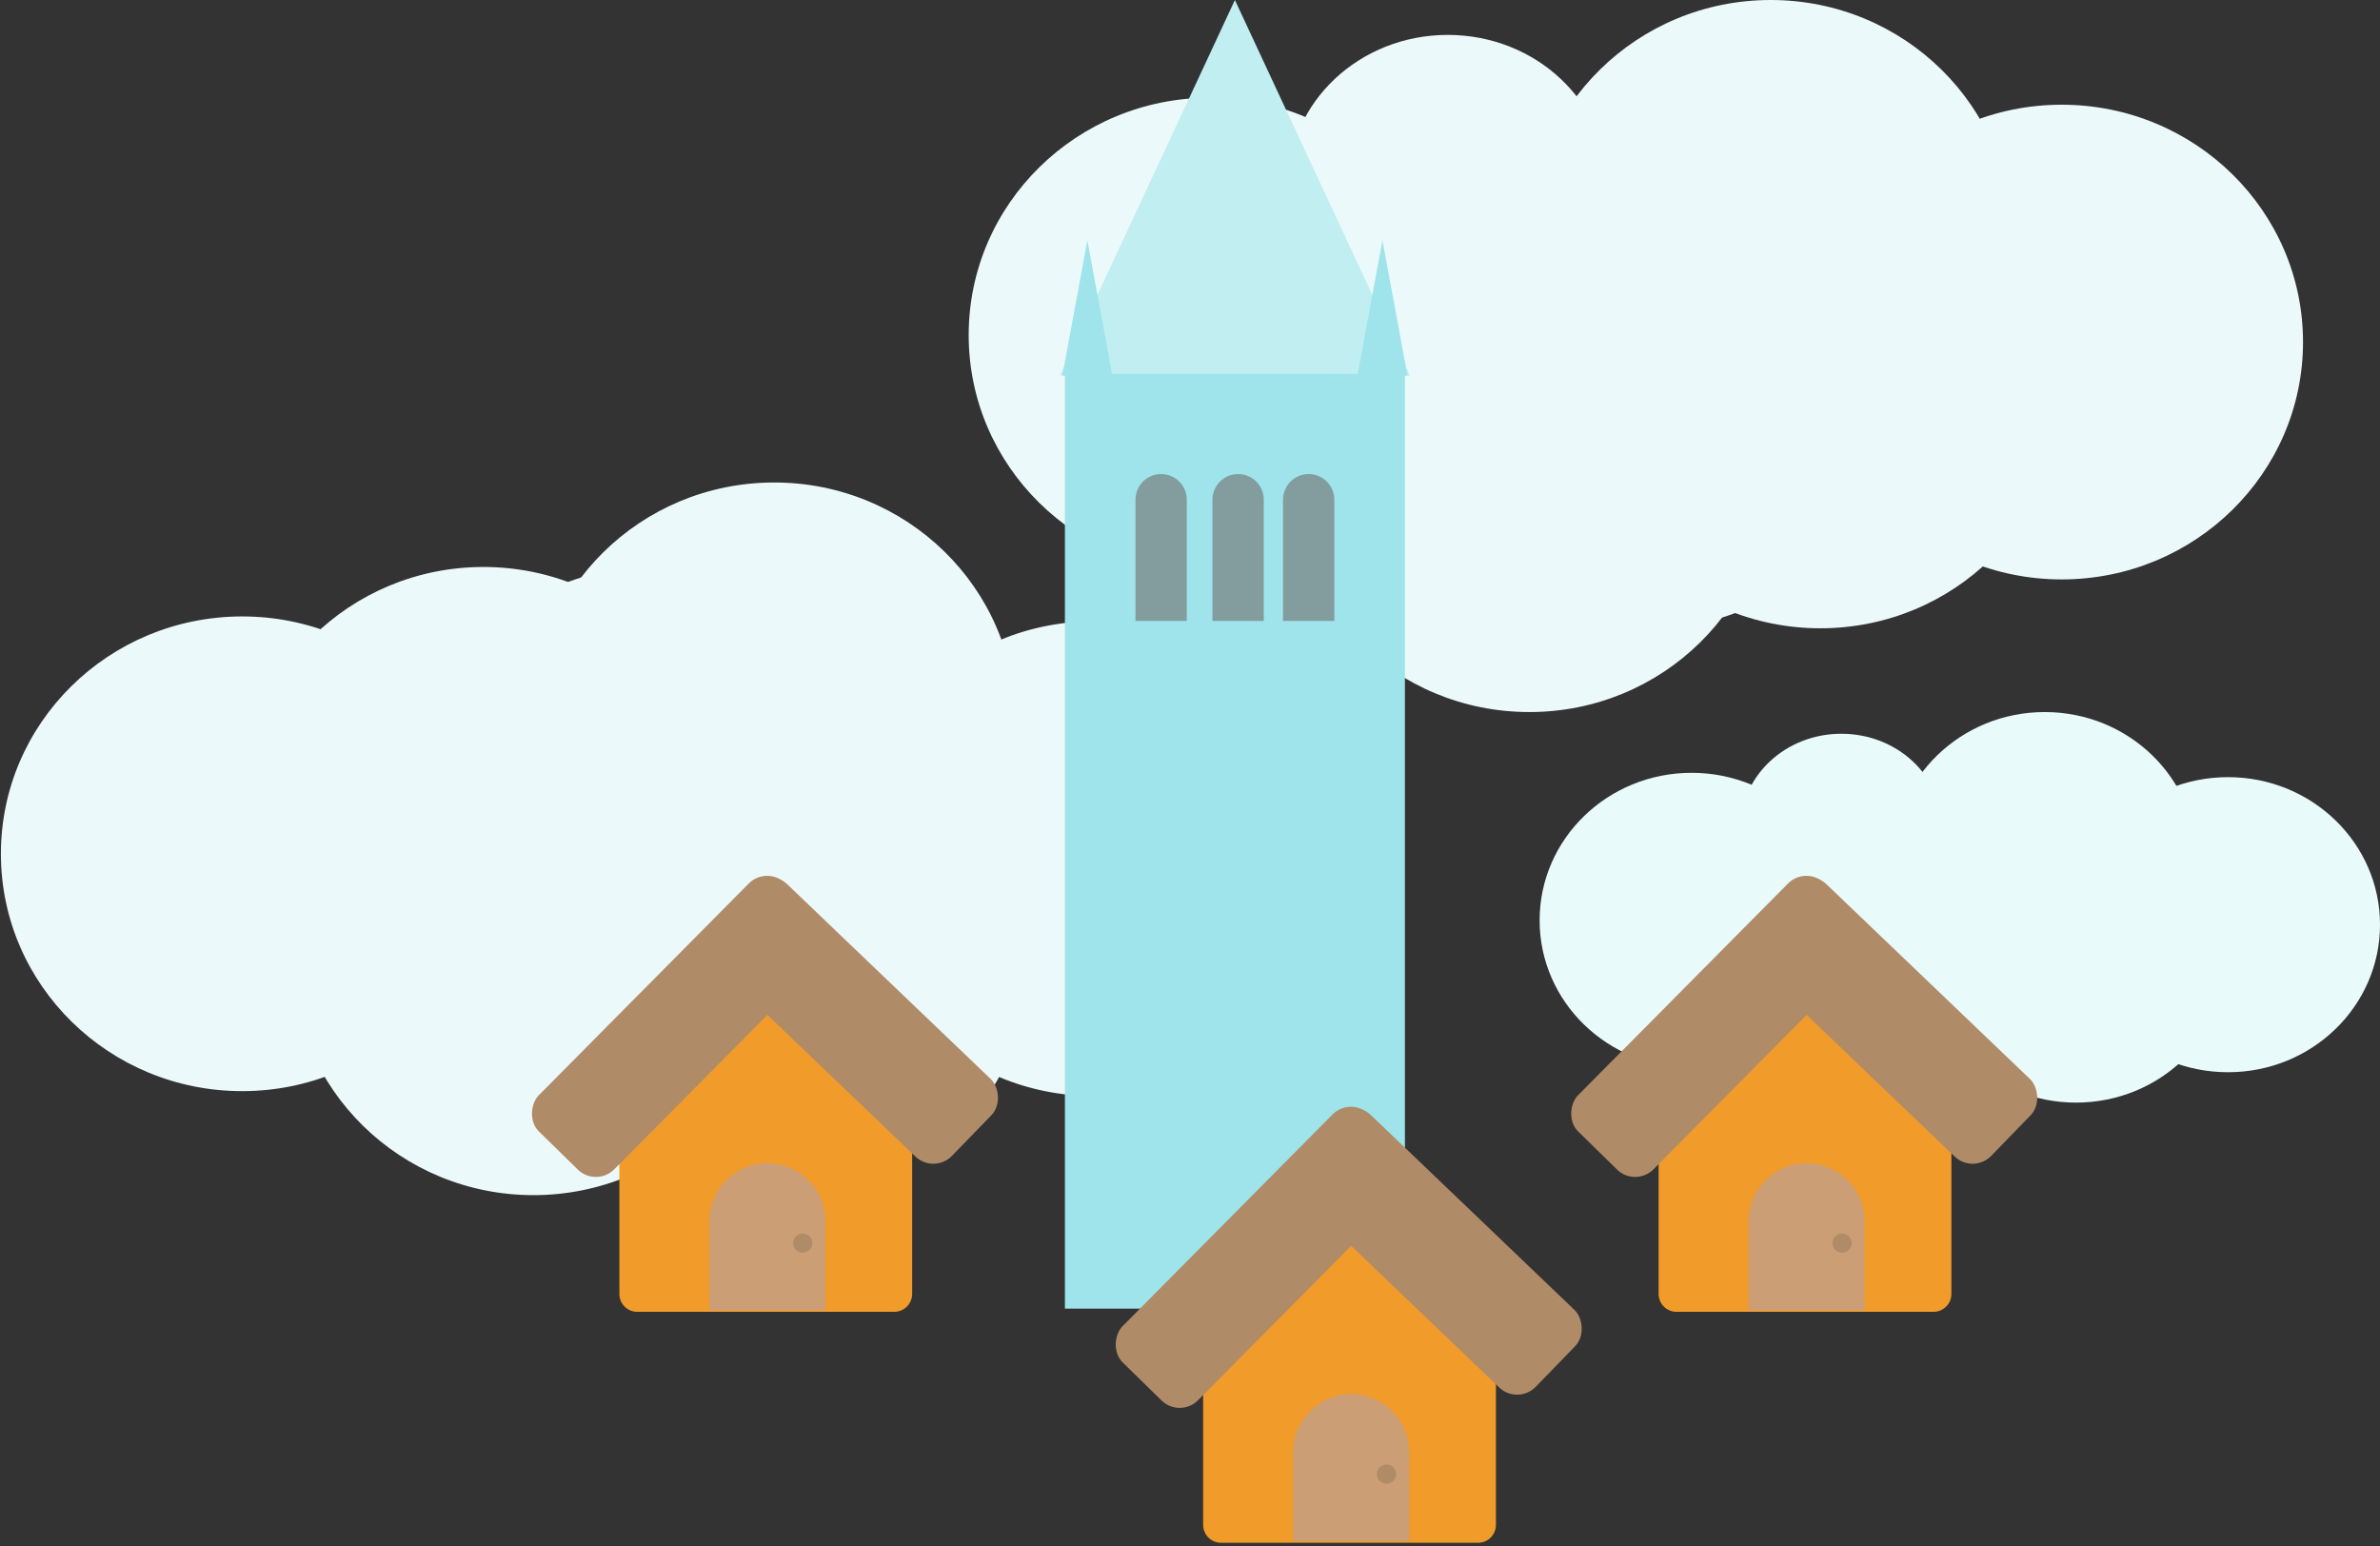 <svg width="371" height="241" viewBox="0 0 371 241" fill="none" xmlns="http://www.w3.org/2000/svg">
<rect x="0" y="0" width="371" height="241" fill="#333333" stroke="none"/>
<ellipse cx="225.681" cy="28.838" rx="24.894" ry="23.397" fill="#EBF9FA"/>
<ellipse cx="188.617" cy="52.235" rx="37.617" ry="37" fill="#EBF9FA"/>
<ellipse cx="238.404" cy="74" rx="37.617" ry="37" fill="#EBF9FA"/>
<ellipse cx="257.213" cy="60.941" rx="37.617" ry="37" fill="#EBF9FA"/>
<ellipse cx="276.021" cy="37" rx="37.617" ry="37" fill="#EBF9FA"/>
<ellipse cx="283.766" cy="60.941" rx="37.617" ry="37" fill="#EBF9FA"/>
<ellipse cx="321.383" cy="53.324" rx="37.617" ry="37" fill="#EBF9FA"/>
<ellipse cx="287.035" cy="128.926" rx="15.678" ry="14.544" fill="#E9FAFB"/>
<ellipse cx="263.691" cy="143.471" rx="23.692" ry="23" fill="#E9FAFB"/>
<ellipse cx="295.048" cy="157" rx="23.692" ry="23" fill="#E9FAFB"/>
<ellipse cx="306.894" cy="148.882" rx="23.692" ry="23" fill="#E9FAFB"/>
<ellipse cx="318.739" cy="134" rx="23.692" ry="23" fill="#E9FAFB"/>
<ellipse cx="323.617" cy="148.882" rx="23.692" ry="23" fill="#E9FAFB"/>
<ellipse cx="347.309" cy="144.147" rx="23.692" ry="23" fill="#E9FAFB"/>
<ellipse cx="133.52" cy="157.345" rx="24.894" ry="23.397" transform="rotate(179.859 133.52 157.345)" fill="#EBF9FA"/>
<ellipse cx="170.526" cy="133.857" rx="37.617" ry="37" transform="rotate(179.859 170.526 133.857)" fill="#EBF9FA"/>
<ellipse cx="120.686" cy="112.214" rx="37.617" ry="37" transform="rotate(179.859 120.686 112.214)" fill="#EBF9FA"/>
<ellipse cx="101.91" cy="125.319" rx="37.617" ry="37" transform="rotate(179.859 101.91 125.319)" fill="#EBF9FA"/>
<ellipse cx="83.16" cy="149.307" rx="37.617" ry="37" transform="rotate(179.859 83.16 149.307)" fill="#EBF9FA"/>
<ellipse cx="75.356" cy="125.384" rx="37.617" ry="37" transform="rotate(179.859 75.356 125.384)" fill="#EBF9FA"/>
<ellipse cx="37.758" cy="133.094" rx="37.617" ry="37" transform="rotate(179.859 37.758 133.094)" fill="#EBF9FA"/>
<path d="M192.5 0L219.78 58.546H165.22L192.5 0Z" fill="#C0EEF1"/>
<rect x="166" y="58.286" width="53" height="145.714" fill="#9EE4EA"/>
<path d="M169.5 37.469L173.397 58.546H165.603L169.5 37.469Z" fill="#9EE4EA"/>
<path d="M215.5 37.469L219.397 58.546H211.603L215.5 37.469Z" fill="#9EE4EA"/>
<path d="M177 77.898C177 75.689 178.791 73.898 181 73.898C183.209 73.898 185 75.689 185 77.898V96.796H177V77.898Z" fill="#839D9F"/>
<path d="M189 77.898C189 75.689 190.791 73.898 193 73.898C195.209 73.898 197 75.689 197 77.898V96.796H189V77.898Z" fill="#839D9F"/>
<path d="M200 77.898C200 75.689 201.791 73.898 204 73.898C206.209 73.898 208 75.689 208 77.898V96.796H200V77.898Z" fill="#839D9F"/>
<path d="M258.55 168.769C258.55 156.166 268.767 145.949 281.37 145.949C293.973 145.949 304.189 156.166 304.189 168.769V201.712C304.189 203.252 302.941 204.5 301.401 204.5H261.338C259.799 204.5 258.55 203.252 258.55 201.712V168.769Z" fill="#F09B2A"/>
<rect width="16.493" height="54.449" rx="4" transform="matrix(0.714 0.699 -0.705 0.711 281.542 134.88)" fill="#B08B68"/>
<rect width="16.837" height="51.902" rx="4" transform="matrix(-0.697 0.718 0.722 0.691 281.859 135.11)" fill="#B08B68"/>
<path d="M272.593 190.356C272.593 185.371 276.635 181.329 281.621 181.329C286.607 181.329 290.648 185.371 290.648 190.356V204.251H272.593V190.356Z" fill="#CB9E75"/>
<ellipse cx="287.138" cy="193.786" rx="1.505" ry="1.495" fill="#B08B68"/>
<path d="M187.55 204.769C187.55 192.166 197.767 181.949 210.37 181.949C222.973 181.949 233.189 192.166 233.189 204.769V237.712C233.189 239.252 231.941 240.5 230.401 240.5H190.338C188.799 240.5 187.55 239.252 187.55 237.712V204.769Z" fill="#F09B2A"/>
<rect width="16.493" height="54.449" rx="4" transform="matrix(0.714 0.699 -0.705 0.711 210.542 170.88)" fill="#B08B68"/>
<rect width="16.837" height="51.902" rx="4" transform="matrix(-0.697 0.718 0.722 0.691 210.859 171.11)" fill="#B08B68"/>
<path d="M201.593 226.356C201.593 221.371 205.635 217.329 210.621 217.329C215.607 217.329 219.648 221.371 219.648 226.356V240.251H201.593V226.356Z" fill="#CB9E75"/>
<ellipse cx="216.138" cy="229.786" rx="1.505" ry="1.495" fill="#B08B68"/>
<path d="M96.55 168.769C96.55 156.166 106.767 145.949 119.37 145.949C131.973 145.949 142.189 156.166 142.189 168.769V201.712C142.189 203.252 140.941 204.5 139.401 204.5H99.338C97.799 204.5 96.55 203.252 96.55 201.712V168.769Z" fill="#F09B2A"/>
<rect width="16.493" height="54.449" rx="4" transform="matrix(0.714 0.699 -0.705 0.711 119.542 134.88)" fill="#B08B68"/>
<rect width="16.837" height="51.902" rx="4" transform="matrix(-0.697 0.718 0.722 0.691 119.859 135.11)" fill="#B08B68"/>
<path d="M110.593 190.356C110.593 185.371 114.635 181.329 119.621 181.329C124.607 181.329 128.648 185.371 128.648 190.356V204.251H110.593V190.356Z" fill="#CB9E75"/>
<ellipse cx="125.138" cy="193.786" rx="1.505" ry="1.495" fill="#B08B68"/>
</svg>
